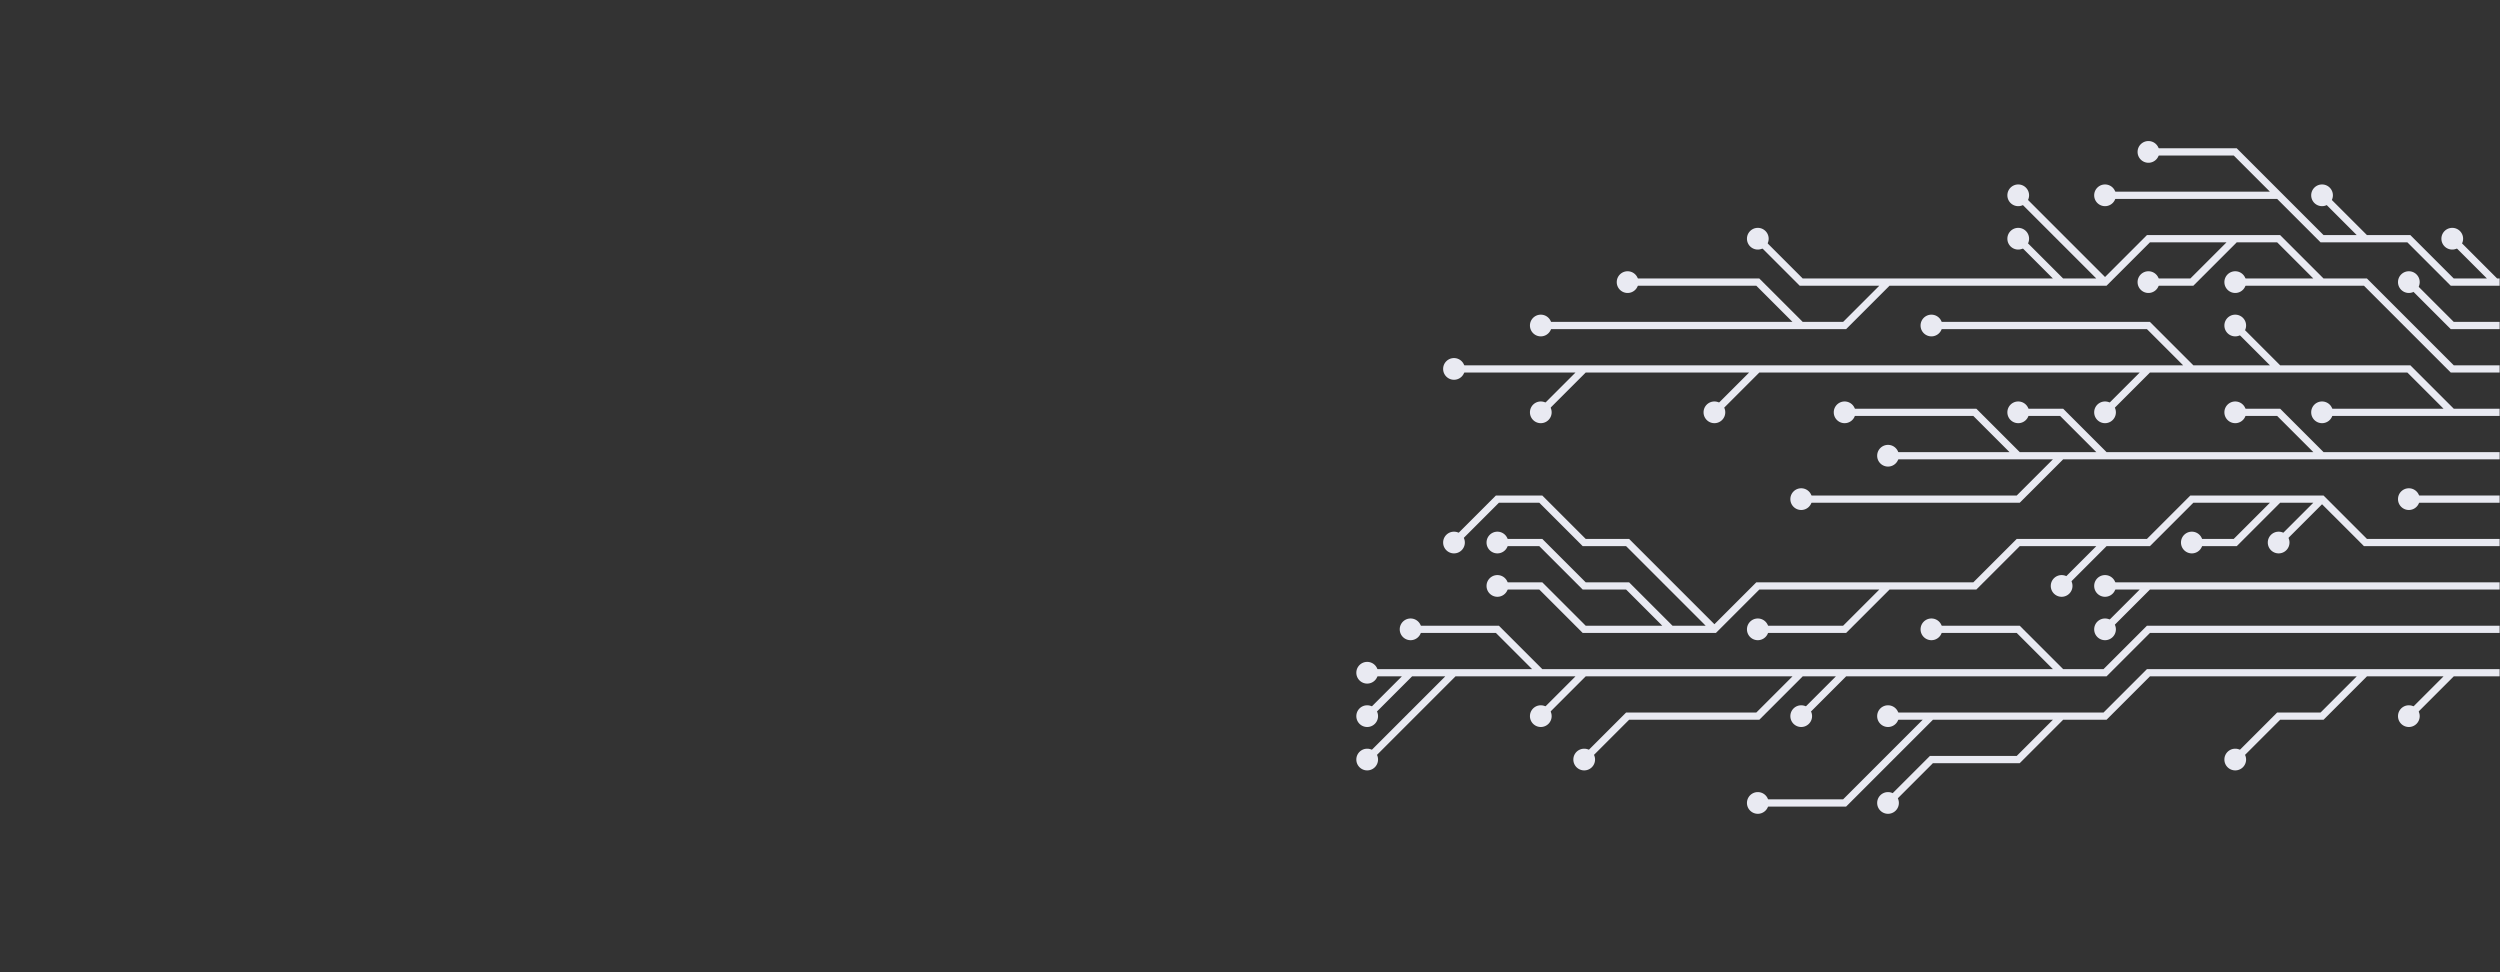 <svg xmlns="http://www.w3.org/2000/svg" version="1.1" xmlns:xlink="http://www.w3.org/1999/xlink" xmlns:svgjs="http://svgjs.com/svgjs" width="1440" height="560" preserveAspectRatio="none" viewBox="0 0 1440 560"><rect x="0" y="0" width="1440" height="560" fill="#333333" stroke="none"/><g mask="url(&quot;#SvgjsMask1010&quot;)" fill="none"><g mask="url(&quot;#SvgjsMask1011&quot;)"><path d="M1462.5 287.5L1437.5 287.5L1412.5 287.5L1387.5 287.5" stroke="rgba(233, 234, 242, 1)" stroke-width="4.17"></path><path d="M1381.25 287.5 a6.25 6.25 0 1 0 12.5 0 a6.25 6.25 0 1 0 -12.5 0z" fill="rgba(233, 234, 242, 1)"></path><path d="M1337.5 262.5L1312.5 237.5L1287.5 237.5M1162.5 262.5L1137.5 237.5L1112.5 237.5L1087.5 237.5L1062.5 237.5M1212.5 262.5L1187.5 237.5L1162.5 237.5M1187.5 262.5L1162.5 287.5L1137.5 287.5L1112.5 287.5L1087.5 287.5L1062.5 287.5L1037.5 287.5M1462.5 262.5L1437.5 262.5L1412.5 262.5L1387.5 262.5L1362.5 262.5L1337.5 262.5L1312.5 262.5L1287.5 262.5L1262.5 262.5L1237.5 262.5L1212.5 262.5L1187.5 262.5L1162.5 262.5L1137.5 262.5L1112.5 262.5L1087.5 262.5" stroke="rgba(233, 234, 242, 1)" stroke-width="4.17"></path><path d="M1081.25 262.5 a6.25 6.25 0 1 0 12.5 0 a6.25 6.25 0 1 0 -12.5 0zM1281.25 237.5 a6.25 6.25 0 1 0 12.5 0 a6.25 6.25 0 1 0 -12.5 0zM1056.25 237.5 a6.25 6.25 0 1 0 12.5 0 a6.25 6.25 0 1 0 -12.5 0zM1156.25 237.5 a6.25 6.25 0 1 0 12.5 0 a6.25 6.25 0 1 0 -12.5 0zM1031.25 287.5 a6.25 6.25 0 1 0 12.5 0 a6.25 6.25 0 1 0 -12.5 0z" fill="rgba(233, 234, 242, 1)"></path><path d="M1087.5 337.5L1062.5 362.5L1037.5 362.5L1012.5 362.5M1312.5 287.5L1287.5 312.5L1262.5 312.5M962.5 362.5L937.5 337.5L912.5 337.5L887.5 312.5L862.5 312.5M987.5 362.5L962.5 337.5L937.5 312.5L912.5 312.5L887.5 287.5L862.5 287.5L837.5 312.5M1337.5 287.5L1312.5 312.5M1212.5 312.5L1187.5 337.5M1462.5 312.5L1437.5 312.5L1412.5 312.5L1387.5 312.5L1362.5 312.5L1337.5 287.5L1312.5 287.5L1287.5 287.5L1262.5 287.5L1237.5 312.5L1212.5 312.5L1187.5 312.5L1162.5 312.5L1137.5 337.5L1112.5 337.5L1087.5 337.5L1062.5 337.5L1037.5 337.5L1012.5 337.5L987.5 362.5L962.5 362.5L937.5 362.5L912.5 362.5L887.5 337.5L862.5 337.5" stroke="rgba(233, 234, 242, 1)" stroke-width="4.17"></path><path d="M856.25 337.5 a6.25 6.25 0 1 0 12.5 0 a6.25 6.25 0 1 0 -12.5 0zM1006.25 362.5 a6.25 6.25 0 1 0 12.5 0 a6.25 6.25 0 1 0 -12.5 0zM1256.25 312.5 a6.25 6.25 0 1 0 12.5 0 a6.25 6.25 0 1 0 -12.5 0zM856.25 312.5 a6.25 6.25 0 1 0 12.5 0 a6.25 6.25 0 1 0 -12.5 0zM831.25 312.5 a6.25 6.25 0 1 0 12.5 0 a6.25 6.25 0 1 0 -12.5 0zM1306.25 312.5 a6.25 6.25 0 1 0 12.5 0 a6.25 6.25 0 1 0 -12.5 0zM1181.25 337.5 a6.25 6.25 0 1 0 12.5 0 a6.25 6.25 0 1 0 -12.5 0z" fill="rgba(233, 234, 242, 1)"></path><path d="M1262.5 212.5L1237.5 187.5L1212.5 187.5L1187.5 187.5L1162.5 187.5L1137.5 187.5L1112.5 187.5M912.5 212.5L887.5 212.5L862.5 212.5L837.5 212.5M1312.5 212.5L1287.5 187.5M1012.5 212.5L987.5 237.5M1412.5 237.5L1387.5 237.5L1362.5 237.5L1337.5 237.5M1237.5 212.5L1212.5 237.5M1462.5 237.5L1437.5 237.5L1412.5 237.5L1387.5 212.5L1362.5 212.5L1337.5 212.5L1312.5 212.5L1287.5 212.5L1262.5 212.5L1237.5 212.5L1212.5 212.5L1187.5 212.5L1162.5 212.5L1137.5 212.5L1112.5 212.5L1087.5 212.5L1062.5 212.5L1037.5 212.5L1012.5 212.5L987.5 212.5L962.5 212.5L937.5 212.5L912.5 212.5L887.5 237.5" stroke="rgba(233, 234, 242, 1)" stroke-width="4.17"></path><path d="M881.25 237.5 a6.25 6.25 0 1 0 12.5 0 a6.25 6.25 0 1 0 -12.5 0zM1106.25 187.5 a6.25 6.25 0 1 0 12.5 0 a6.25 6.25 0 1 0 -12.5 0zM831.25 212.5 a6.25 6.25 0 1 0 12.5 0 a6.25 6.25 0 1 0 -12.5 0zM1281.25 187.5 a6.25 6.25 0 1 0 12.5 0 a6.25 6.25 0 1 0 -12.5 0zM981.25 237.5 a6.25 6.25 0 1 0 12.5 0 a6.25 6.25 0 1 0 -12.5 0zM1331.25 237.5 a6.25 6.25 0 1 0 12.5 0 a6.25 6.25 0 1 0 -12.5 0zM1206.25 237.5 a6.25 6.25 0 1 0 12.5 0 a6.25 6.25 0 1 0 -12.5 0z" fill="rgba(233, 234, 242, 1)"></path><path d="M1237.5 337.5L1212.5 337.5M1462.5 337.5L1437.5 337.5L1412.5 337.5L1387.5 337.5L1362.5 337.5L1337.5 337.5L1312.5 337.5L1287.5 337.5L1262.5 337.5L1237.5 337.5L1212.5 362.5" stroke="rgba(233, 234, 242, 1)" stroke-width="4.17"></path><path d="M1206.25 362.5 a6.25 6.25 0 1 0 12.5 0 a6.25 6.25 0 1 0 -12.5 0zM1206.25 337.5 a6.25 6.25 0 1 0 12.5 0 a6.25 6.25 0 1 0 -12.5 0z" fill="rgba(233, 234, 242, 1)"></path><path d="M1037.5 187.5L1012.5 162.5L987.5 162.5L962.5 162.5L937.5 162.5M1087.5 162.5L1062.5 162.5L1037.5 162.5L1012.5 137.5M1287.5 137.5L1262.5 162.5L1237.5 162.5M1337.5 162.5L1312.5 162.5L1287.5 162.5M1187.5 162.5L1162.5 137.5M1212.5 162.5L1187.5 137.5L1162.5 112.5M1462.5 212.5L1437.5 212.5L1412.5 212.5L1387.5 187.5L1362.5 162.5L1337.5 162.5L1312.5 137.5L1287.5 137.5L1262.5 137.5L1237.5 137.5L1212.5 162.5L1187.5 162.5L1162.5 162.5L1137.5 162.5L1112.5 162.5L1087.5 162.5L1062.5 187.5L1037.5 187.5L1012.5 187.5L987.5 187.5L962.5 187.5L937.5 187.5L912.5 187.5L887.5 187.5" stroke="rgba(233, 234, 242, 1)" stroke-width="4.17"></path><path d="M881.25 187.5 a6.25 6.25 0 1 0 12.5 0 a6.25 6.25 0 1 0 -12.5 0zM931.25 162.5 a6.25 6.25 0 1 0 12.5 0 a6.25 6.25 0 1 0 -12.5 0zM1006.25 137.5 a6.25 6.25 0 1 0 12.5 0 a6.25 6.25 0 1 0 -12.5 0zM1231.25 162.5 a6.25 6.25 0 1 0 12.5 0 a6.25 6.25 0 1 0 -12.5 0zM1281.25 162.5 a6.25 6.25 0 1 0 12.5 0 a6.25 6.25 0 1 0 -12.5 0zM1156.25 137.5 a6.25 6.25 0 1 0 12.5 0 a6.25 6.25 0 1 0 -12.5 0zM1156.25 112.5 a6.25 6.25 0 1 0 12.5 0 a6.25 6.25 0 1 0 -12.5 0z" fill="rgba(233, 234, 242, 1)"></path><path d="M1037.5 387.5L1012.5 412.5L987.5 412.5L962.5 412.5L937.5 412.5L912.5 437.5M1187.5 387.5L1162.5 362.5L1137.5 362.5L1112.5 362.5M1062.5 387.5L1037.5 412.5M912.5 387.5L887.5 412.5M887.5 387.5L862.5 362.5L837.5 362.5L812.5 362.5M812.5 387.5L787.5 412.5M837.5 387.5L812.5 412.5L787.5 437.5M1462.5 362.5L1437.5 362.5L1412.5 362.5L1387.5 362.5L1362.5 362.5L1337.5 362.5L1312.5 362.5L1287.5 362.5L1262.5 362.5L1237.5 362.5L1212.5 387.5L1187.5 387.5L1162.5 387.5L1137.5 387.5L1112.5 387.5L1087.5 387.5L1062.5 387.5L1037.5 387.5L1012.5 387.5L987.5 387.5L962.5 387.5L937.5 387.5L912.5 387.5L887.5 387.5L862.5 387.5L837.5 387.5L812.5 387.5L787.5 387.5" stroke="rgba(233, 234, 242, 1)" stroke-width="4.17"></path><path d="M781.25 387.5 a6.25 6.25 0 1 0 12.5 0 a6.25 6.25 0 1 0 -12.5 0zM906.25 437.5 a6.25 6.25 0 1 0 12.5 0 a6.25 6.25 0 1 0 -12.5 0zM1106.25 362.5 a6.25 6.25 0 1 0 12.5 0 a6.25 6.25 0 1 0 -12.5 0zM1031.25 412.5 a6.25 6.25 0 1 0 12.5 0 a6.25 6.25 0 1 0 -12.5 0zM881.25 412.5 a6.25 6.25 0 1 0 12.5 0 a6.25 6.25 0 1 0 -12.5 0zM806.25 362.5 a6.25 6.25 0 1 0 12.5 0 a6.25 6.25 0 1 0 -12.5 0zM781.25 412.5 a6.25 6.25 0 1 0 12.5 0 a6.25 6.25 0 1 0 -12.5 0zM781.25 437.5 a6.25 6.25 0 1 0 12.5 0 a6.25 6.25 0 1 0 -12.5 0z" fill="rgba(233, 234, 242, 1)"></path><path d="M1462.5 187.5L1437.5 187.5L1412.5 187.5L1387.5 162.5" stroke="rgba(233, 234, 242, 1)" stroke-width="4.17"></path><path d="M1381.25 162.5 a6.25 6.25 0 1 0 12.5 0 a6.25 6.25 0 1 0 -12.5 0z" fill="rgba(233, 234, 242, 1)"></path><path d="M1412.5 387.5L1387.5 412.5M1112.5 412.5L1087.5 437.5L1062.5 462.5L1037.5 462.5L1012.5 462.5M1187.5 412.5L1162.5 437.5L1137.5 437.5L1112.5 437.5L1087.5 462.5M1362.5 387.5L1337.5 412.5L1312.5 412.5L1287.5 437.5M1462.5 387.5L1437.5 387.5L1412.5 387.5L1387.5 387.5L1362.5 387.5L1337.5 387.5L1312.5 387.5L1287.5 387.5L1262.5 387.5L1237.5 387.5L1212.5 412.5L1187.5 412.5L1162.5 412.5L1137.5 412.5L1112.5 412.5L1087.5 412.5" stroke="rgba(233, 234, 242, 1)" stroke-width="4.17"></path><path d="M1081.25 412.5 a6.25 6.25 0 1 0 12.5 0 a6.25 6.25 0 1 0 -12.5 0zM1381.25 412.5 a6.25 6.25 0 1 0 12.5 0 a6.25 6.25 0 1 0 -12.5 0zM1006.25 462.5 a6.25 6.25 0 1 0 12.5 0 a6.25 6.25 0 1 0 -12.5 0zM1081.25 462.5 a6.25 6.25 0 1 0 12.5 0 a6.25 6.25 0 1 0 -12.5 0zM1281.25 437.5 a6.25 6.25 0 1 0 12.5 0 a6.25 6.25 0 1 0 -12.5 0z" fill="rgba(233, 234, 242, 1)"></path><path d="M1362.5 137.5L1337.5 112.5M1312.5 112.5L1287.5 87.5L1262.5 87.5L1237.5 87.5M1437.5 162.5L1412.5 137.5M1462.5 162.5L1437.5 162.5L1412.5 162.5L1387.5 137.5L1362.5 137.5L1337.5 137.5L1312.5 112.5L1287.5 112.5L1262.5 112.5L1237.5 112.5L1212.5 112.5" stroke="rgba(233, 234, 242, 1)" stroke-width="4.17"></path><path d="M1206.25 112.5 a6.25 6.25 0 1 0 12.5 0 a6.25 6.25 0 1 0 -12.5 0zM1331.25 112.5 a6.25 6.25 0 1 0 12.5 0 a6.25 6.25 0 1 0 -12.5 0zM1231.25 87.5 a6.25 6.25 0 1 0 12.5 0 a6.25 6.25 0 1 0 -12.5 0zM1406.25 137.5 a6.25 6.25 0 1 0 12.5 0 a6.25 6.25 0 1 0 -12.5 0z" fill="rgba(233, 234, 242, 1)"></path></g></g><defs><mask id="SvgjsMask1010"><rect width="1440" height="560" fill="#ffffff"></rect></mask><mask id="SvgjsMask1011"><rect width="1440" height="560" fill="white"></rect><path d="M1384.37 287.5 a3.13 3.13 0 1 0 6.26 0 a3.13 3.13 0 1 0 -6.26 0z" fill="black"></path><path d="M1084.37 262.5 a3.13 3.13 0 1 0 6.26 0 a3.13 3.13 0 1 0 -6.26 0zM1284.37 237.5 a3.13 3.13 0 1 0 6.26 0 a3.13 3.13 0 1 0 -6.26 0zM1059.37 237.5 a3.13 3.13 0 1 0 6.26 0 a3.13 3.13 0 1 0 -6.26 0zM1159.37 237.5 a3.13 3.13 0 1 0 6.26 0 a3.13 3.13 0 1 0 -6.26 0zM1034.37 287.5 a3.13 3.13 0 1 0 6.26 0 a3.13 3.13 0 1 0 -6.26 0z" fill="black"></path><path d="M859.37 337.5 a3.13 3.13 0 1 0 6.26 0 a3.13 3.13 0 1 0 -6.26 0zM1009.37 362.5 a3.13 3.13 0 1 0 6.26 0 a3.13 3.13 0 1 0 -6.26 0zM1259.37 312.5 a3.13 3.13 0 1 0 6.26 0 a3.13 3.13 0 1 0 -6.26 0zM859.37 312.5 a3.13 3.13 0 1 0 6.26 0 a3.13 3.13 0 1 0 -6.26 0zM834.37 312.5 a3.13 3.13 0 1 0 6.26 0 a3.13 3.13 0 1 0 -6.26 0zM1309.37 312.5 a3.13 3.13 0 1 0 6.26 0 a3.13 3.13 0 1 0 -6.26 0zM1184.37 337.5 a3.13 3.13 0 1 0 6.26 0 a3.13 3.13 0 1 0 -6.26 0z" fill="black"></path><path d="M884.37 237.5 a3.13 3.13 0 1 0 6.26 0 a3.13 3.13 0 1 0 -6.26 0zM1109.37 187.5 a3.13 3.13 0 1 0 6.26 0 a3.13 3.13 0 1 0 -6.26 0zM834.37 212.5 a3.13 3.13 0 1 0 6.26 0 a3.13 3.13 0 1 0 -6.26 0zM1284.37 187.5 a3.13 3.13 0 1 0 6.26 0 a3.13 3.13 0 1 0 -6.26 0zM984.37 237.5 a3.13 3.13 0 1 0 6.26 0 a3.13 3.13 0 1 0 -6.26 0zM1334.37 237.5 a3.13 3.13 0 1 0 6.26 0 a3.13 3.13 0 1 0 -6.26 0zM1209.37 237.5 a3.13 3.13 0 1 0 6.26 0 a3.13 3.13 0 1 0 -6.26 0z" fill="black"></path><path d="M1209.37 362.5 a3.13 3.13 0 1 0 6.26 0 a3.13 3.13 0 1 0 -6.26 0zM1209.37 337.5 a3.13 3.13 0 1 0 6.26 0 a3.13 3.13 0 1 0 -6.26 0z" fill="black"></path><path d="M884.37 187.5 a3.13 3.13 0 1 0 6.26 0 a3.13 3.13 0 1 0 -6.26 0zM934.37 162.5 a3.13 3.13 0 1 0 6.26 0 a3.13 3.13 0 1 0 -6.26 0zM1009.37 137.5 a3.13 3.13 0 1 0 6.26 0 a3.13 3.13 0 1 0 -6.26 0zM1234.37 162.5 a3.13 3.13 0 1 0 6.26 0 a3.13 3.13 0 1 0 -6.26 0zM1284.37 162.5 a3.13 3.13 0 1 0 6.26 0 a3.13 3.13 0 1 0 -6.26 0zM1159.37 137.5 a3.13 3.13 0 1 0 6.26 0 a3.13 3.13 0 1 0 -6.26 0zM1159.37 112.5 a3.13 3.13 0 1 0 6.26 0 a3.13 3.13 0 1 0 -6.26 0z" fill="black"></path><path d="M784.37 387.5 a3.13 3.13 0 1 0 6.26 0 a3.13 3.13 0 1 0 -6.26 0zM909.37 437.5 a3.13 3.13 0 1 0 6.26 0 a3.13 3.13 0 1 0 -6.26 0zM1109.37 362.5 a3.13 3.13 0 1 0 6.26 0 a3.13 3.13 0 1 0 -6.26 0zM1034.37 412.5 a3.13 3.13 0 1 0 6.26 0 a3.13 3.13 0 1 0 -6.26 0zM884.37 412.5 a3.13 3.13 0 1 0 6.26 0 a3.13 3.13 0 1 0 -6.26 0zM809.37 362.5 a3.13 3.13 0 1 0 6.26 0 a3.13 3.13 0 1 0 -6.26 0zM784.37 412.5 a3.13 3.13 0 1 0 6.26 0 a3.13 3.13 0 1 0 -6.26 0zM784.37 437.5 a3.13 3.13 0 1 0 6.26 0 a3.13 3.13 0 1 0 -6.26 0z" fill="black"></path><path d="M1384.37 162.5 a3.13 3.13 0 1 0 6.26 0 a3.13 3.13 0 1 0 -6.26 0z" fill="black"></path><path d="M1084.37 412.5 a3.13 3.13 0 1 0 6.26 0 a3.13 3.13 0 1 0 -6.26 0zM1384.37 412.5 a3.13 3.13 0 1 0 6.26 0 a3.13 3.13 0 1 0 -6.26 0zM1009.37 462.5 a3.13 3.13 0 1 0 6.26 0 a3.13 3.13 0 1 0 -6.26 0zM1084.37 462.5 a3.13 3.13 0 1 0 6.26 0 a3.13 3.13 0 1 0 -6.26 0zM1284.37 437.5 a3.13 3.13 0 1 0 6.26 0 a3.13 3.13 0 1 0 -6.26 0z" fill="black"></path><path d="M1209.37 112.5 a3.13 3.13 0 1 0 6.26 0 a3.13 3.13 0 1 0 -6.26 0zM1334.37 112.5 a3.13 3.13 0 1 0 6.26 0 a3.13 3.13 0 1 0 -6.26 0zM1234.37 87.5 a3.13 3.13 0 1 0 6.26 0 a3.13 3.13 0 1 0 -6.26 0zM1409.37 137.5 a3.13 3.13 0 1 0 6.26 0 a3.13 3.13 0 1 0 -6.26 0z" fill="black"></path></mask></defs></svg>
